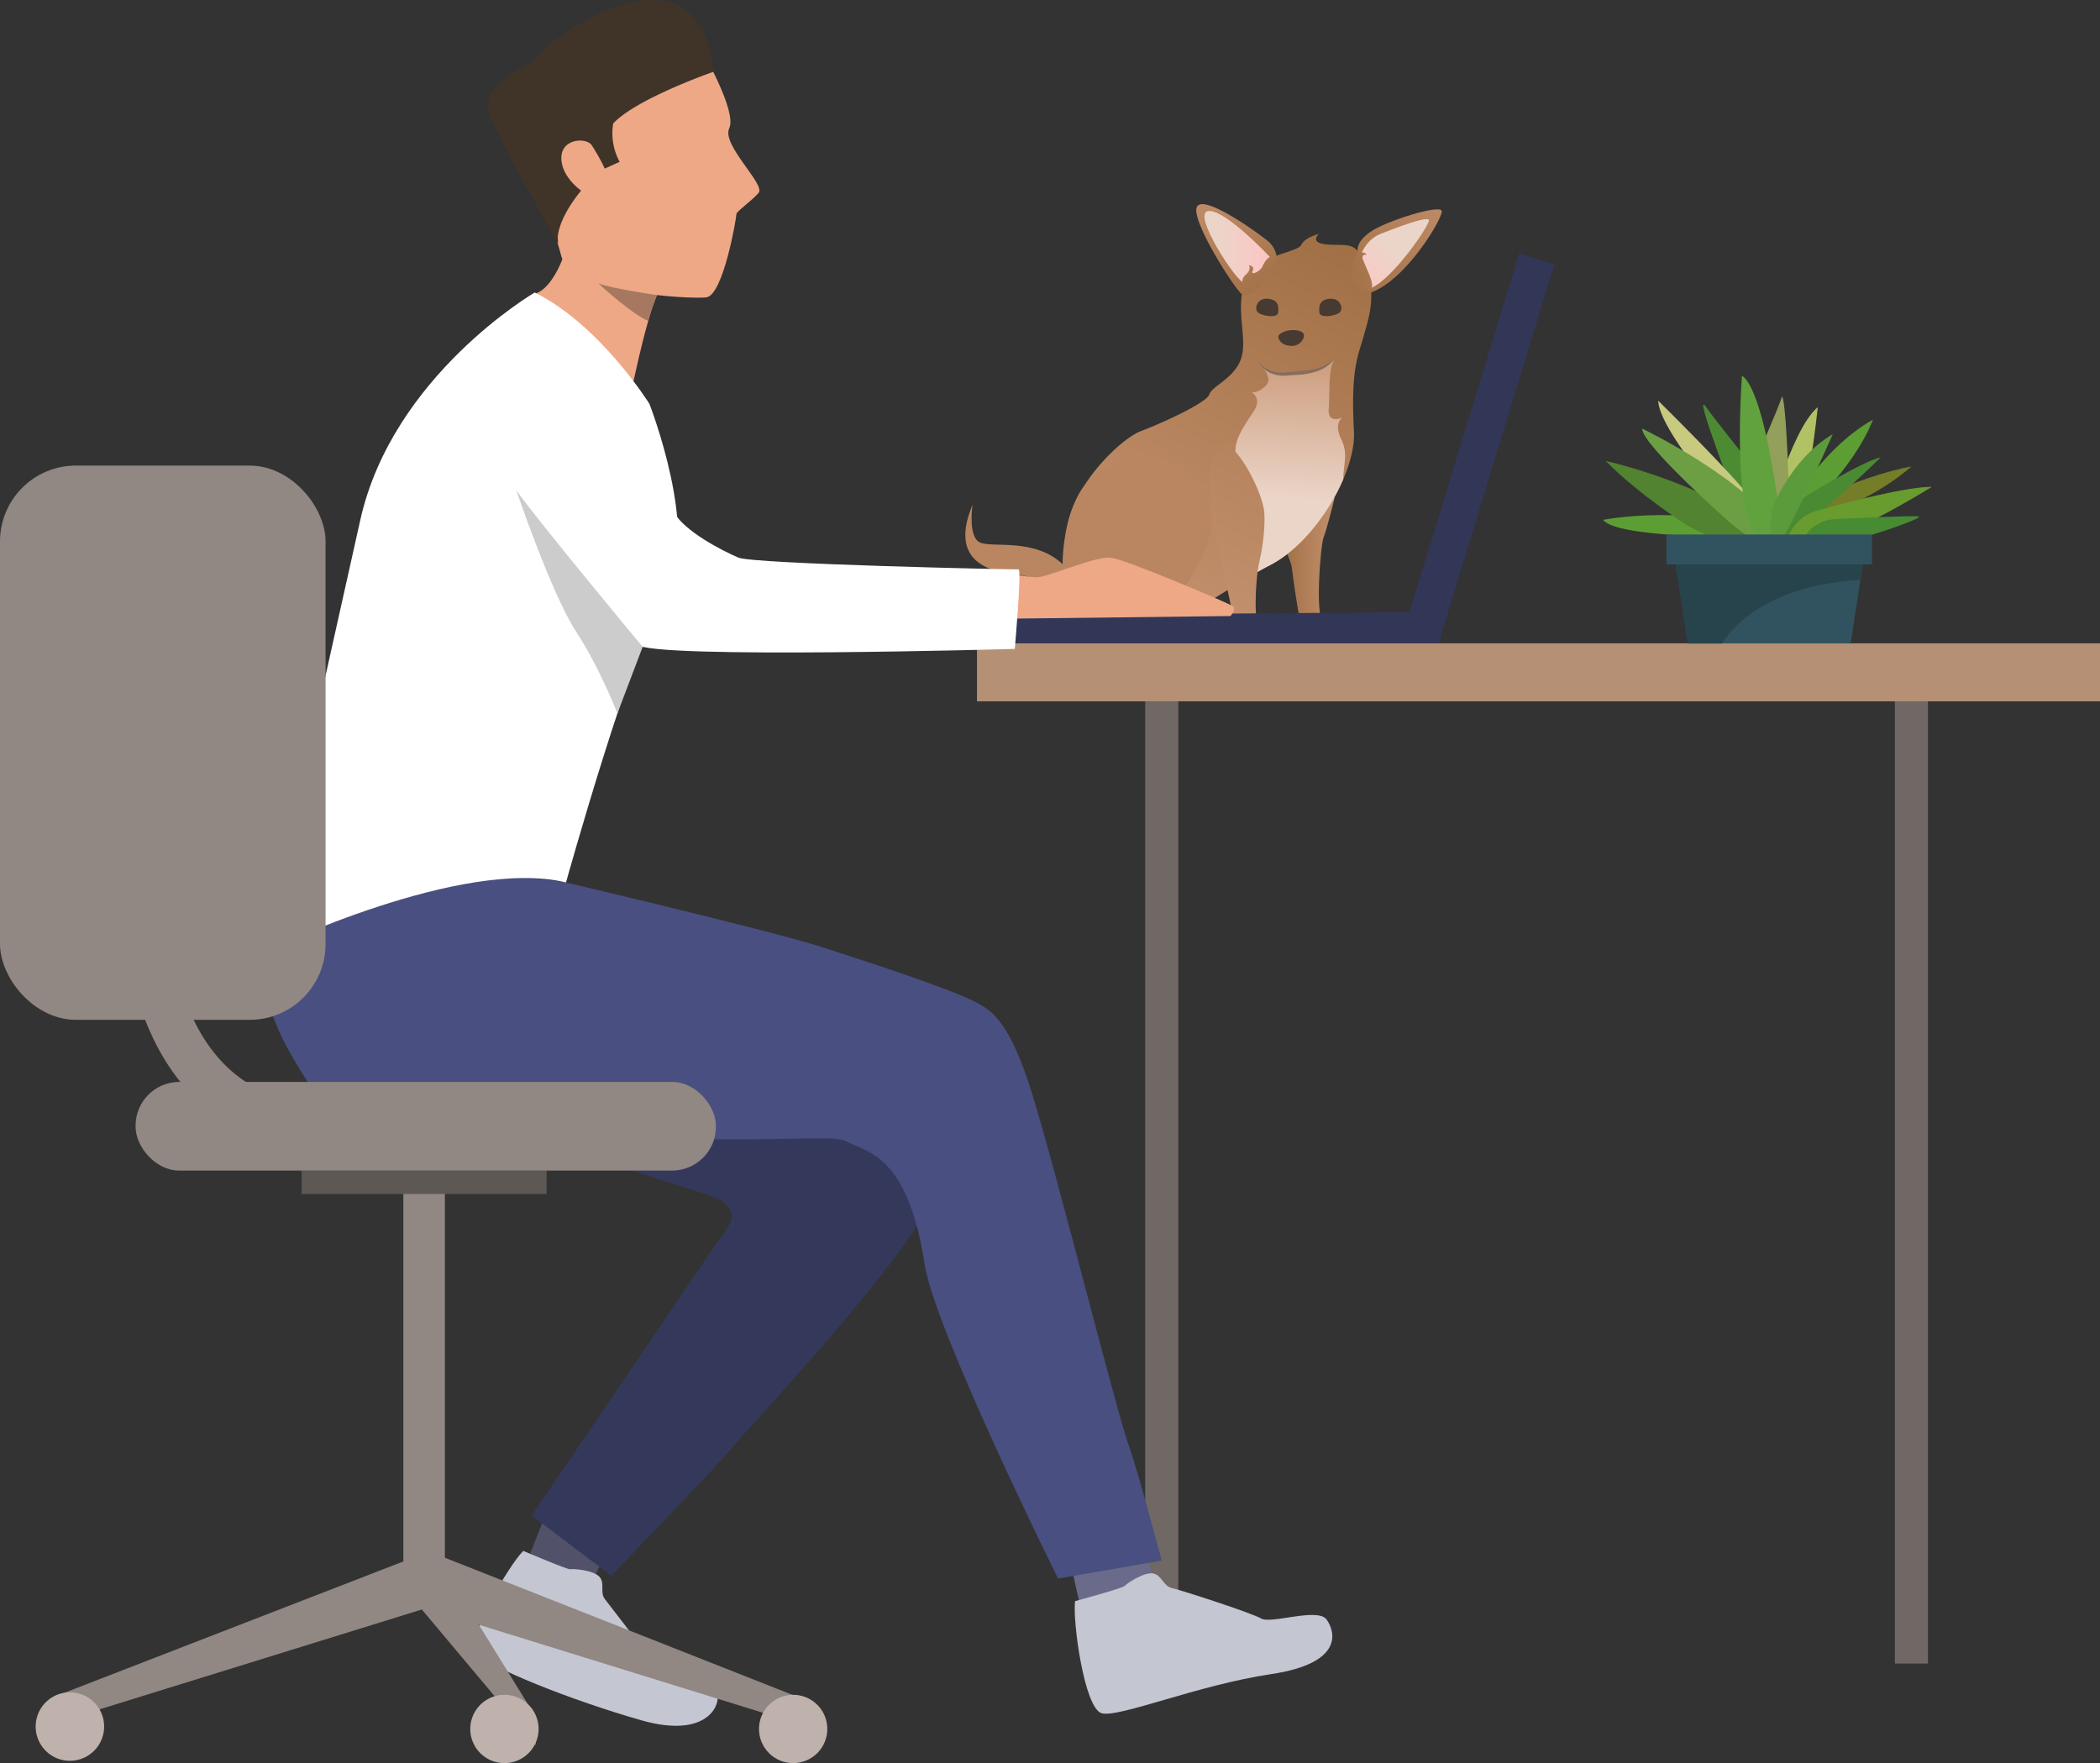 <svg id="Слой_1" data-name="Слой 1" xmlns="http://www.w3.org/2000/svg" xmlns:xlink="http://www.w3.org/1999/xlink" viewBox="0 0 1005.8 844.52"><rect x="0" y="0" width="1005.8" height="844.52" fill="#333333" stroke="none"/><defs><style>.cls-1{fill:#b98661;}.cls-2{fill:url(#linear-gradient);}.cls-3{fill:url(#linear-gradient-2);}.cls-4{fill:url(#linear-gradient-3);}.cls-5{fill:url(#linear-gradient-4);}.cls-6{fill:#473a31;}.cls-7{fill:url(#linear-gradient-5);}.cls-8{fill:#866d5c;}.cls-9{fill:url(#linear-gradient-6);}.cls-10{fill:url(#linear-gradient-7);}.cls-11{fill:url(#linear-gradient-8);}.cls-12{fill:url(#linear-gradient-9);}.cls-13{fill:url(#linear-gradient-10);}.cls-14{fill:#323657;}.cls-15{fill:#706865;}.cls-16{fill:#b59074;}.cls-17{fill:#eea886;}.cls-18{fill:#515269;}.cls-19{fill:#6a6b8a;}.cls-20{fill:#c4c6d1;}.cls-21{fill:#34395c;}.cls-22{fill:#eddcc5;}.cls-23{fill:#494f80;}.cls-24{fill:#403429;}.cls-25{fill:#fff;}.cls-26{fill:#a77860;}.cls-27{fill:#ccc;}.cls-28{fill:#918783;}.cls-29{fill:#5e5854;}.cls-30{fill:#bfb2ac;}.cls-31{fill:#757d28;}.cls-32{fill:#5c9e33;}.cls-33{fill:#4d8b33;}.cls-34{fill:#b1c265;}.cls-35{fill:#92a05b;}.cls-36{fill:#c7ca7f;}.cls-37{fill:#518330;}.cls-38{fill:#6c9f44;}.cls-39{fill:#4a8a33;}.cls-40{fill:#689c2f;}.cls-41{fill:#478b33;}.cls-42{fill:#61a23e;}.cls-43{fill:#5c9b3b;}.cls-44{fill:#31535f;}.cls-45{fill:#27434c;}</style><linearGradient id="linear-gradient" x1="860.2" y1="1365.8" x2="890.57" y2="1365.8" gradientUnits="userSpaceOnUse"><stop offset="0" stop-color="#a16f44"/><stop offset="1" stop-color="#c99675"/></linearGradient><linearGradient id="linear-gradient-2" x1="888.36" y1="1204.12" x2="781.08" y2="1415.32" xlink:href="#linear-gradient"/><linearGradient id="linear-gradient-3" x1="888.99" y1="1234.38" x2="952.66" y2="1169.43" xlink:href="#linear-gradient"/><linearGradient id="linear-gradient-4" x1="856.78" y1="1234.96" x2="813.6" y2="1170.45" xlink:href="#linear-gradient"/><linearGradient id="linear-gradient-5" x1="862.49" y1="1348.06" x2="866.98" y2="1256.33" gradientUnits="userSpaceOnUse"><stop offset="0.18" stop-color="#ebd5c8"/><stop offset="1" stop-color="#c99675"/></linearGradient><linearGradient id="linear-gradient-6" x1="916.92" y1="1203.79" x2="892.55" y2="1235.86" gradientUnits="userSpaceOnUse"><stop offset="0.18" stop-color="#ebd5c8"/><stop offset="1" stop-color="#ffc4c4"/></linearGradient><linearGradient id="linear-gradient-7" x1="823.23" y1="1210.86" x2="855.26" y2="1210.86" xlink:href="#linear-gradient-6"/><linearGradient id="linear-gradient-8" x1="918.46" y1="1207.91" x2="811.18" y2="1419.12" xlink:href="#linear-gradient"/><linearGradient id="linear-gradient-9" x1="893.58" y1="1224.36" x2="951.47" y2="1205.92" gradientUnits="userSpaceOnUse"><stop offset="0" stop-color="#a47248"/><stop offset="1" stop-color="#c99675"/></linearGradient><linearGradient id="linear-gradient-10" x1="853.1" y1="1228.58" x2="830.49" y2="1196.02" xlink:href="#linear-gradient"/></defs><title>21295</title><path class="cls-1" d="M758.23,1381.77s-9.16-12.5-25.68-14.11-30.63-9-20.37-33.35c0,0-2.4,15.39,3.53,18.12s26.2-2.41,39.8,10.58S758.23,1381.77,758.23,1381.77Z" transform="translate(-246.36 -1092.59)"/><path class="cls-2" d="M885.5,1331.4s-3.7,14.93-5.2,18.57-4.27,39.56,0,40,10.27,0,10.27,6.42-16.68,6.41-18.61,5.13-6.41-32.45-6.84-36.75-5.13-11.79-4.91-16.06S885.34,1322.88,885.5,1331.4Z" transform="translate(-246.36 -1092.59)"/><path class="cls-3" d="M899.65,1253c-2.71,10.06-6.46,15.4-4.81,46.29.35,6.45-1.57,14.55-5.13,22.88a97.86,97.86,0,0,1-11,19.19c-6.8,9.33-15.25,17.46-24.32,22.08-3.66,1.87-7.68,4.21-11.93,6.78h0c-22.12,13.4-50.62,33.36-68,27.62-20.74-6.84-21-32.28-16.89-53.45s26.09-41.91,35.28-45.33,31.43-13.47,32.71-17.53,12-7.7,15.19-17.11-2.36-21.38,1.28-35.49,25.55-15.08,27.47-18.93,8.56-5.34,8.56-5.34-4.81,4.17,3.53,5,13-1.47,16.67,5.67C906.82,1231.94,902,1244.33,899.65,1253Z" transform="translate(-246.36 -1092.59)"/><path class="cls-4" d="M896.66,1212.91s-1.24-4.17,6.09-9.3,33.47-13.31,34.11-9.94-17.07,33.19-34.11,39.12S896.66,1212.91,896.66,1212.91Z" transform="translate(-246.36 -1092.59)"/><path class="cls-5" d="M857.74,1215.12a11.88,11.88,0,0,0-4.27-7.18c-3.85-3.21-29.83-22.13-33.68-16.52s17.72,39.36,21.51,42.26S857.37,1223.9,857.74,1215.12Z" transform="translate(-246.36 -1092.59)"/><path class="cls-6" d="M864.64,1258.24a5.84,5.84,0,0,0,6.2-4.28c.64-2.35-2.46-3.52-6.2-3.2s-6,2-6,3.1S859.72,1258,864.64,1258.24Z" transform="translate(-246.36 -1092.59)"/><path class="cls-6" d="M878.32,1242.42c-.44-3.22,0-6.42,5.14-6.74s6.57,5.13,4.33,6.74S878.69,1245.07,878.32,1242.42Z" transform="translate(-246.36 -1092.59)"/><path class="cls-6" d="M858.52,1242.42c.44-3.22,0-6.42-5.13-6.74s-6.58,5.13-4.33,6.74S858.16,1245.07,858.52,1242.42Z" transform="translate(-246.36 -1092.59)"/><path class="cls-7" d="M889.71,1322.17a97.86,97.86,0,0,1-11,19.19c-6.8,9.33-15.25,17.46-24.32,22.08-3.66,1.87-7.68,4.21-11.93,6.78h0c9.61-10.12-2-52.29-4-59.18s4.23-15.08,8.4-21.5-1.12-9-1.12-9,3.21.49,6.9-3.2c3.43-3.44-1.31-8.54-2-9.23,3.25,3,9.26,4.36,20.23,3,10.54-1.32,14.76-7,15.12-7.49-3.76,5.62-2.58,16.81-3.23,24.65s6.46,4.31,6.73,4.17c-.19.12-4.55,2.75-.73,10.59C892.18,1309.94,889.82,1314.58,889.71,1322.17Z" transform="translate(-246.36 -1092.59)"/><path class="cls-8" d="M849.08,1265.72a13.29,13.29,0,0,0,8.39,5.11,17.77,17.77,0,0,0,4.94.12c1.7-.17,3.45-.32,5.16-.46s3.4-.27,5.08-.51a27.18,27.18,0,0,0,4.91-1.06,20.43,20.43,0,0,0,4.55-2.11,25.74,25.74,0,0,0,4-3.23,18.73,18.73,0,0,1-3.5,3.89,18.25,18.25,0,0,1-4.58,2.67,35.09,35.09,0,0,1-10.31,2l-5.15.37a17.19,17.19,0,0,1-5.34-.42,12.82,12.82,0,0,1-4.82-2.31A11.54,11.54,0,0,1,849.08,1265.72Z" transform="translate(-246.36 -1092.59)"/><path class="cls-9" d="M898,1214.9s2.53-7.47,9.42-10.22,23-8.93,23.33-6.6-17.06,28-27.81,32.54C903,1230.62,898.53,1229,898,1214.9Z" transform="translate(-246.36 -1092.59)"/><path class="cls-10" d="M855.06,1216.2s-21.48-23.18-29.92-22.53,13.77,34.59,17.15,34.4S856.87,1218.1,855.06,1216.2Z" transform="translate(-246.36 -1092.59)"/><path class="cls-11" d="M851.7,1336.45c.69,4.11.32,14.59-2.08,24.85s-2.57,31.76,0,31.44,10.74-1.77,10.58,4.49-5.45,7.37-9.94,7.53-12.35-.32-12.67-10.74-9.46-41.22-11.06-57.57-.81-28.23,5.13-30.79S849.94,1325.86,851.7,1336.45Z" transform="translate(-246.36 -1092.59)"/><path class="cls-1" d="M815.14,1321.18c4.2,8.25,18.16,16,6.74,38.72s-24.22,31.89-21.33,32.27,21.33-2.67,26.62,3.26-.64,7.86-9.63,9-48.26.32-51.79-2.24-4.09-10.29-7.14-15.9-7.06-33.5,3.61-55.47S806.8,1304.82,815.14,1321.18Z" transform="translate(-246.36 -1092.59)"/><path class="cls-12" d="M897,1213.34c0,.32,3.61-.38,3.82,1.39,0,0-1.85-.7-1.91,1.17s6.31,12.3,4.22,15.13-10.65-9-8.35-12.81S897,1213.34,897,1213.34Z" transform="translate(-246.36 -1092.59)"/><path class="cls-13" d="M841.44,1229a4.87,4.87,0,0,1,1.76-5c2.65-2.4,1.29-4.33,1.29-4.33s3,.23,1.84,2.68,3.61.29,4.65-2.11,3.45-5.86,5.29-4.33S851.06,1227.42,841.44,1229Z" transform="translate(-246.36 -1092.59)"/><rect class="cls-14" x="733.25" y="1386.42" width="203.16" height="18.61" transform="translate(-256.91 -1086.23) rotate(-0.43)"/><rect class="cls-14" x="857.82" y="1300.1" width="192.9" height="17.67" transform="translate(-822.88 746.09) rotate(-73)"/><rect class="cls-15" x="907.55" y="335.93" width="15.85" height="460.9"/><rect class="cls-16" x="714.29" y="1400.76" width="537.87" height="27.77" transform="translate(1720.09 1736.69) rotate(180)"/><rect class="cls-15" x="794.85" y="1428.53" width="15.85" height="460.9" transform="translate(1359.19 2225.36) rotate(180)"/><path class="cls-17" d="M727.29,1366.84s10.51,2.12,15.53,2.28,28.27-10.38,35.71-9.38,55.94,21.61,58.14,23.12-1,4.81-1,4.81L724.28,1389Z" transform="translate(-246.36 -1092.59)"/><path class="cls-18" d="M536.75,1835.73l-7.14,15.46s-30.09-11.22-30.24-11.59,8.28-21.47,8.28-21.47Z" transform="translate(-246.36 -1092.59)"/><path class="cls-19" d="M794.45,1835.4l8.33,24.33s-33,7.27-37.82,6.88c-.42,0-6.25-27.55-6.25-27.55Z" transform="translate(-246.36 -1092.59)"/><path class="cls-20" d="M761.27,1859.52s23.07-6.27,23.76-7.26,9.15-6.72,13.51-6,4.76,6,9.12,7,38.08,11.85,42.75,14.6,27-5.36,31.27.42,8.47,21-26.58,26.22-72.58,20.89-81,18.76S760,1868.87,761.27,1859.52Z" transform="translate(-246.36 -1092.59)"/><path class="cls-20" d="M497,1835.47s21.39,9.13,22.51,8.78,11,.39,13.92,3.58,0,7.41,2.73,10.85,17.93,23.62,22.39,28.28c3.65,3.81,23.66,7.37,30.08,14.08,4.84,5.06-.84,25.28-34.9,15.62-33.15-9.41-74.21-25.72-79.33-32.41S490.39,1841.83,497,1835.47Z" transform="translate(-246.36 -1092.59)"/><path class="cls-21" d="M518.93,1532.22s94.07,41.83,114,56.13,63.57,40.63,65,47.08,10.09.16-5.39,32.37-88.66,109.69-95.52,118.12c-7.15,8.78-57.91,61.41-57.91,61.41L501,1818.58s73.4-107.94,84-123.81,15.41-18.23,9.12-25.24-31.37-6.9-160.56-60.41c-12.91-5.35-48.93-17.74-53.68-35.07-8.58-31.32-1.22-71,33.5-88.48S518.93,1532.22,518.93,1532.22Z" transform="translate(-246.36 -1092.59)"/><path class="cls-17" d="M563.66,1229.42a13.89,13.89,0,0,0-2.66,4.52,110.86,110.86,0,0,0-4.16,12.36c-4.26,14.92-8.14,34.07-8.14,34.07s-53.1-44.48-45.49-47.3,12.5-16.3,12.5-16.3S569.34,1224.38,563.66,1229.42Z" transform="translate(-246.36 -1092.59)"/><path class="cls-22" d="M560.31,1384.37s-43.69,83.54-45.59,114.86-91.21-9.85-91.21-9.85Z" transform="translate(-246.36 -1092.59)"/><path class="cls-14" d="M514.89,1497.23l1,7.79,1.56,10.27h0c-1.35-.08-87.23-5.48-93.45-3.9s11.83-20.25,11.83-20.25Z" transform="translate(-246.36 -1092.59)"/><path class="cls-23" d="M517.45,1515.29s97.18,22.87,121.21,30.54,65.37,21.2,76.48,27.54c5.91,3.37,14.92,8.41,25.71,43.53,12.23,39.81,40.16,151.76,46.5,169.2,4,11,15.43,54,15.43,54l-49.66,8.61S694,1729.68,689.18,1698c-8.07-53.43-28.78-53.71-37.15-58.58s-48.65,4.27-192-7.16c-14.32-1.15-53.48-1.86-63.62-17.31-18.31-27.93-36.79-59.65-8.35-87.73S517.45,1515.29,517.45,1515.29Z" transform="translate(-246.36 -1092.59)"/><path class="cls-17" d="M582.64,1117s16.82,29,13,37S613.2,1181,609.69,1185s-10.76,9-10.63,10.15-6.22,39-14.48,39.89-64.68-2.08-69.36-19.73-18.44-56.31-21.68-63.49S522.83,1089.22,582.64,1117Z" transform="translate(-246.36 -1092.59)"/><path class="cls-24" d="M513.08,1111.35a62.39,62.39,0,0,0-11.53,11c-3.7,1.74-25.52,12.58-21,24.29,6.1,15.76,30.78,58,32.86,62.4.27.59.28-.52.07-2.89,1.52-14.91,19.87-31.62,19.87-31.62l9.79-4.42a28.65,28.65,0,0,1-3.09-18.37C551.16,1139.81,588,1127,588,1127,582.74,1074.46,537.77,1093,513.08,1111.35Z" transform="translate(-246.36 -1092.59)"/><path class="cls-17" d="M529.75,1162.12c-2.61-4-16.35-3.32-14.34,8.4s18.86,21.12,22.53,15.9S532.52,1166.36,529.75,1162.12Z" transform="translate(-246.36 -1092.59)"/><path class="cls-25" d="M502.47,1232.7s-68.19,39.73-83.58,109.12-43.21,191.23-43.7,205.66c0,0,92.28-44.41,142.26-32.19,0,0,31.47-113.07,48-139.77s-8.05-89.49-8.05-89.49S533.91,1248.36,502.47,1232.7Z" transform="translate(-246.36 -1092.59)"/><path class="cls-26" d="M561,1233.94a110.86,110.86,0,0,0-4.16,12.36c-8.06-3.35-23.43-17.53-23.9-18C539.35,1230.81,561,1233.94,561,1233.94Z" transform="translate(-246.36 -1092.59)"/><path class="cls-25" d="M529,1268.83s7.2,8.26,17.24,25.68c11.38,19.76,20.61,39.28,23.08,43.67,5,8.92,22.74,18.1,30.65,21.49,7.27,3.12,132.72,5.79,134.25,5.65s-1.81,38.1-1.81,38.1-173.17,4.95-180.73-2-29.42-33-38.6-45.94c-8.74-12.34-22.15-32.58-29.26-41.3-8-9.75-24.64-43.11-3.43-59.75C507.51,1233.21,522.5,1259.07,529,1268.83Z" transform="translate(-246.36 -1092.59)"/><path class="cls-27" d="M493.63,1327.45s16.79,49.41,28.49,67.4,19.94,39.47,19.94,39.47l12.11-31.88S505.27,1343.68,493.63,1327.45Z" transform="translate(-246.36 -1092.59)"/><polygon class="cls-28" points="27.93 811.96 32.07 823.61 207.07 769.38 198.69 745.79 27.93 811.96"/><rect class="cls-28" x="193.19" y="570.81" width="19.89" height="190.27"/><rect class="cls-29" x="144.47" y="560.7" width="117.32" height="11.21"/><polygon class="cls-28" points="379.88 811.96 375.73 823.61 200.73 769.38 208.42 744.31 379.88 811.96"/><polygon class="cls-28" points="256.57 822.36 256.57 835.91 200.73 769.38 208.42 744.31 256.57 822.36"/><circle class="cls-30" cx="626.24" cy="1920.76" r="16.36" transform="translate(-1421.12 -87.2) rotate(-45)"/><path class="cls-30" d="M504.32,1920.76A16.36,16.36,0,1,1,488,1904.4,16.35,16.35,0,0,1,504.32,1920.76Z" transform="translate(-246.36 -1092.59)"/><circle class="cls-30" cx="274.28" cy="1920.76" r="16.36" transform="matrix(0.16, -0.99, 0.99, 0.16, -1911.96, 791.23)"/><rect class="cls-28" x="64.93" y="518.23" width="277.94" height="42.47" rx="20.96"/><rect class="cls-28" y="223.02" width="155.93" height="265.47" rx="36.31"/><path class="cls-28" d="M404.07,1642.72c-28.26,0-51.18-9.49-68.13-28.2-38.32-42.31-31.43-116.67-31.12-119.82a10.66,10.66,0,1,1,21.22,2.1c-.08.85-6.18,68.25,25.75,103.44,12.91,14.24,30,21.16,52.28,21.16a10.66,10.66,0,1,1,0,21.32Z" transform="translate(-246.36 -1092.59)"/><path class="cls-31" d="M1161.83,1316.05s-22.95,3.43-56.44,21.22S1131.63,1342.63,1161.83,1316.05Z" transform="translate(-246.36 -1092.59)"/><path class="cls-32" d="M1100.87,1339.85s16.66-31.74,42.54-46.24c0,0-7.51,22-34.82,45.69S1100.87,1339.85,1100.87,1339.85Z" transform="translate(-246.36 -1092.59)"/><path class="cls-33" d="M1087.56,1318.14s-17.19-21-24.07-30.57,14.43,44.69,16.2,50.43S1088.71,1348.71,1087.56,1318.14Z" transform="translate(-246.36 -1092.59)"/><path class="cls-34" d="M1104,1350.62c7.64-11.47,13-63,13-63-13.38,11.08-26,60.91-26,60.91S1096.35,1362.08,1104,1350.62Z" transform="translate(-246.36 -1092.59)"/><path class="cls-35" d="M1102.26,1345.42c2.3-4.87-.76-68.12-2.59-62.38s-12.23,29.42-12.23,29.42C1085.88,1326.82,1100,1350.29,1102.26,1345.42Z" transform="translate(-246.36 -1092.59)"/><path class="cls-36" d="M1084.66,1331.4c-4.05-7.37-44.1-46.89-44.1-46.89.39,12.23,25.22,41.27,25.22,41.27S1088.71,1338.77,1084.66,1331.4Z" transform="translate(-246.36 -1092.59)"/><path class="cls-32" d="M1104,1349.78c-46.24-17-89.8-8.18-89.8-8.18,6.37,8.75,66.87,8.18,66.87,8.18Z" transform="translate(-246.36 -1092.59)"/><path class="cls-37" d="M1094.29,1351.28c-23.5-25.59-78.89-37.92-78.89-37.92,16.37,16.71,39.87,31.37,39.87,31.37S1117.79,1376.87,1094.29,1351.28Z" transform="translate(-246.36 -1092.59)"/><path class="cls-38" d="M1099,1348.48c-13.76-25.44-66.13-50.6-66.13-50.6,0,8,42.44,45.36,42.44,45.36S1112.78,1373.93,1099,1348.48Z" transform="translate(-246.36 -1092.59)"/><path class="cls-39" d="M1098.65,1351c10.3-1.89,48.53-39.36,48.53-39.36-9.94,1.91-48.53,26.36-48.53,26.36S1088.34,1352.89,1098.65,1351Z" transform="translate(-246.36 -1092.59)"/><path class="cls-40" d="M1117,1351.16c13,.55,54.64-25.38,54.64-25.38-12.46,0-41.07,7.55-55.05,11.46a20.74,20.74,0,0,0-12.44,9.75C1096.67,1360.2,1105.67,1350.69,1117,1351.16Z" transform="translate(-246.36 -1092.59)"/><path class="cls-41" d="M1165.13,1339.91c-3.88-.31-28.88.8-39.62,1.3a19,19,0,0,0-11.55,4.54c-4.63,4-3.28,7,3,8.28C1125.4,1355.74,1170.1,1340.3,1165.13,1339.91Z" transform="translate(-246.36 -1092.59)"/><path class="cls-42" d="M1097.57,1346.68a33.24,33.24,0,0,0,.54-12c-1.83-13.61-8.15-55.76-17.42-62.15,0,0-4.19,54.61,4.58,73C1091.85,1359.31,1095.79,1354.21,1097.57,1346.68Z" transform="translate(-246.36 -1092.59)"/><path class="cls-43" d="M1097.5,1354.16c5.26-5,26.66-53.59,26.66-53.59-20,11.72-29,35.49-29,35.49S1092.23,1359.16,1097.5,1354.16Z" transform="translate(-246.36 -1092.59)"/><polygon class="cls-44" points="801.79 265.26 808.4 308.21 886.37 308.21 892.98 265.26 801.79 265.26"/><path class="cls-45" d="M1139.34,1357.85h-91.19l6.61,43h16.4s14-27.5,66.27-30.53Z" transform="translate(-246.36 -1092.59)"/><rect class="cls-44" x="798.17" y="256.01" width="98.43" height="14.35"/></svg>